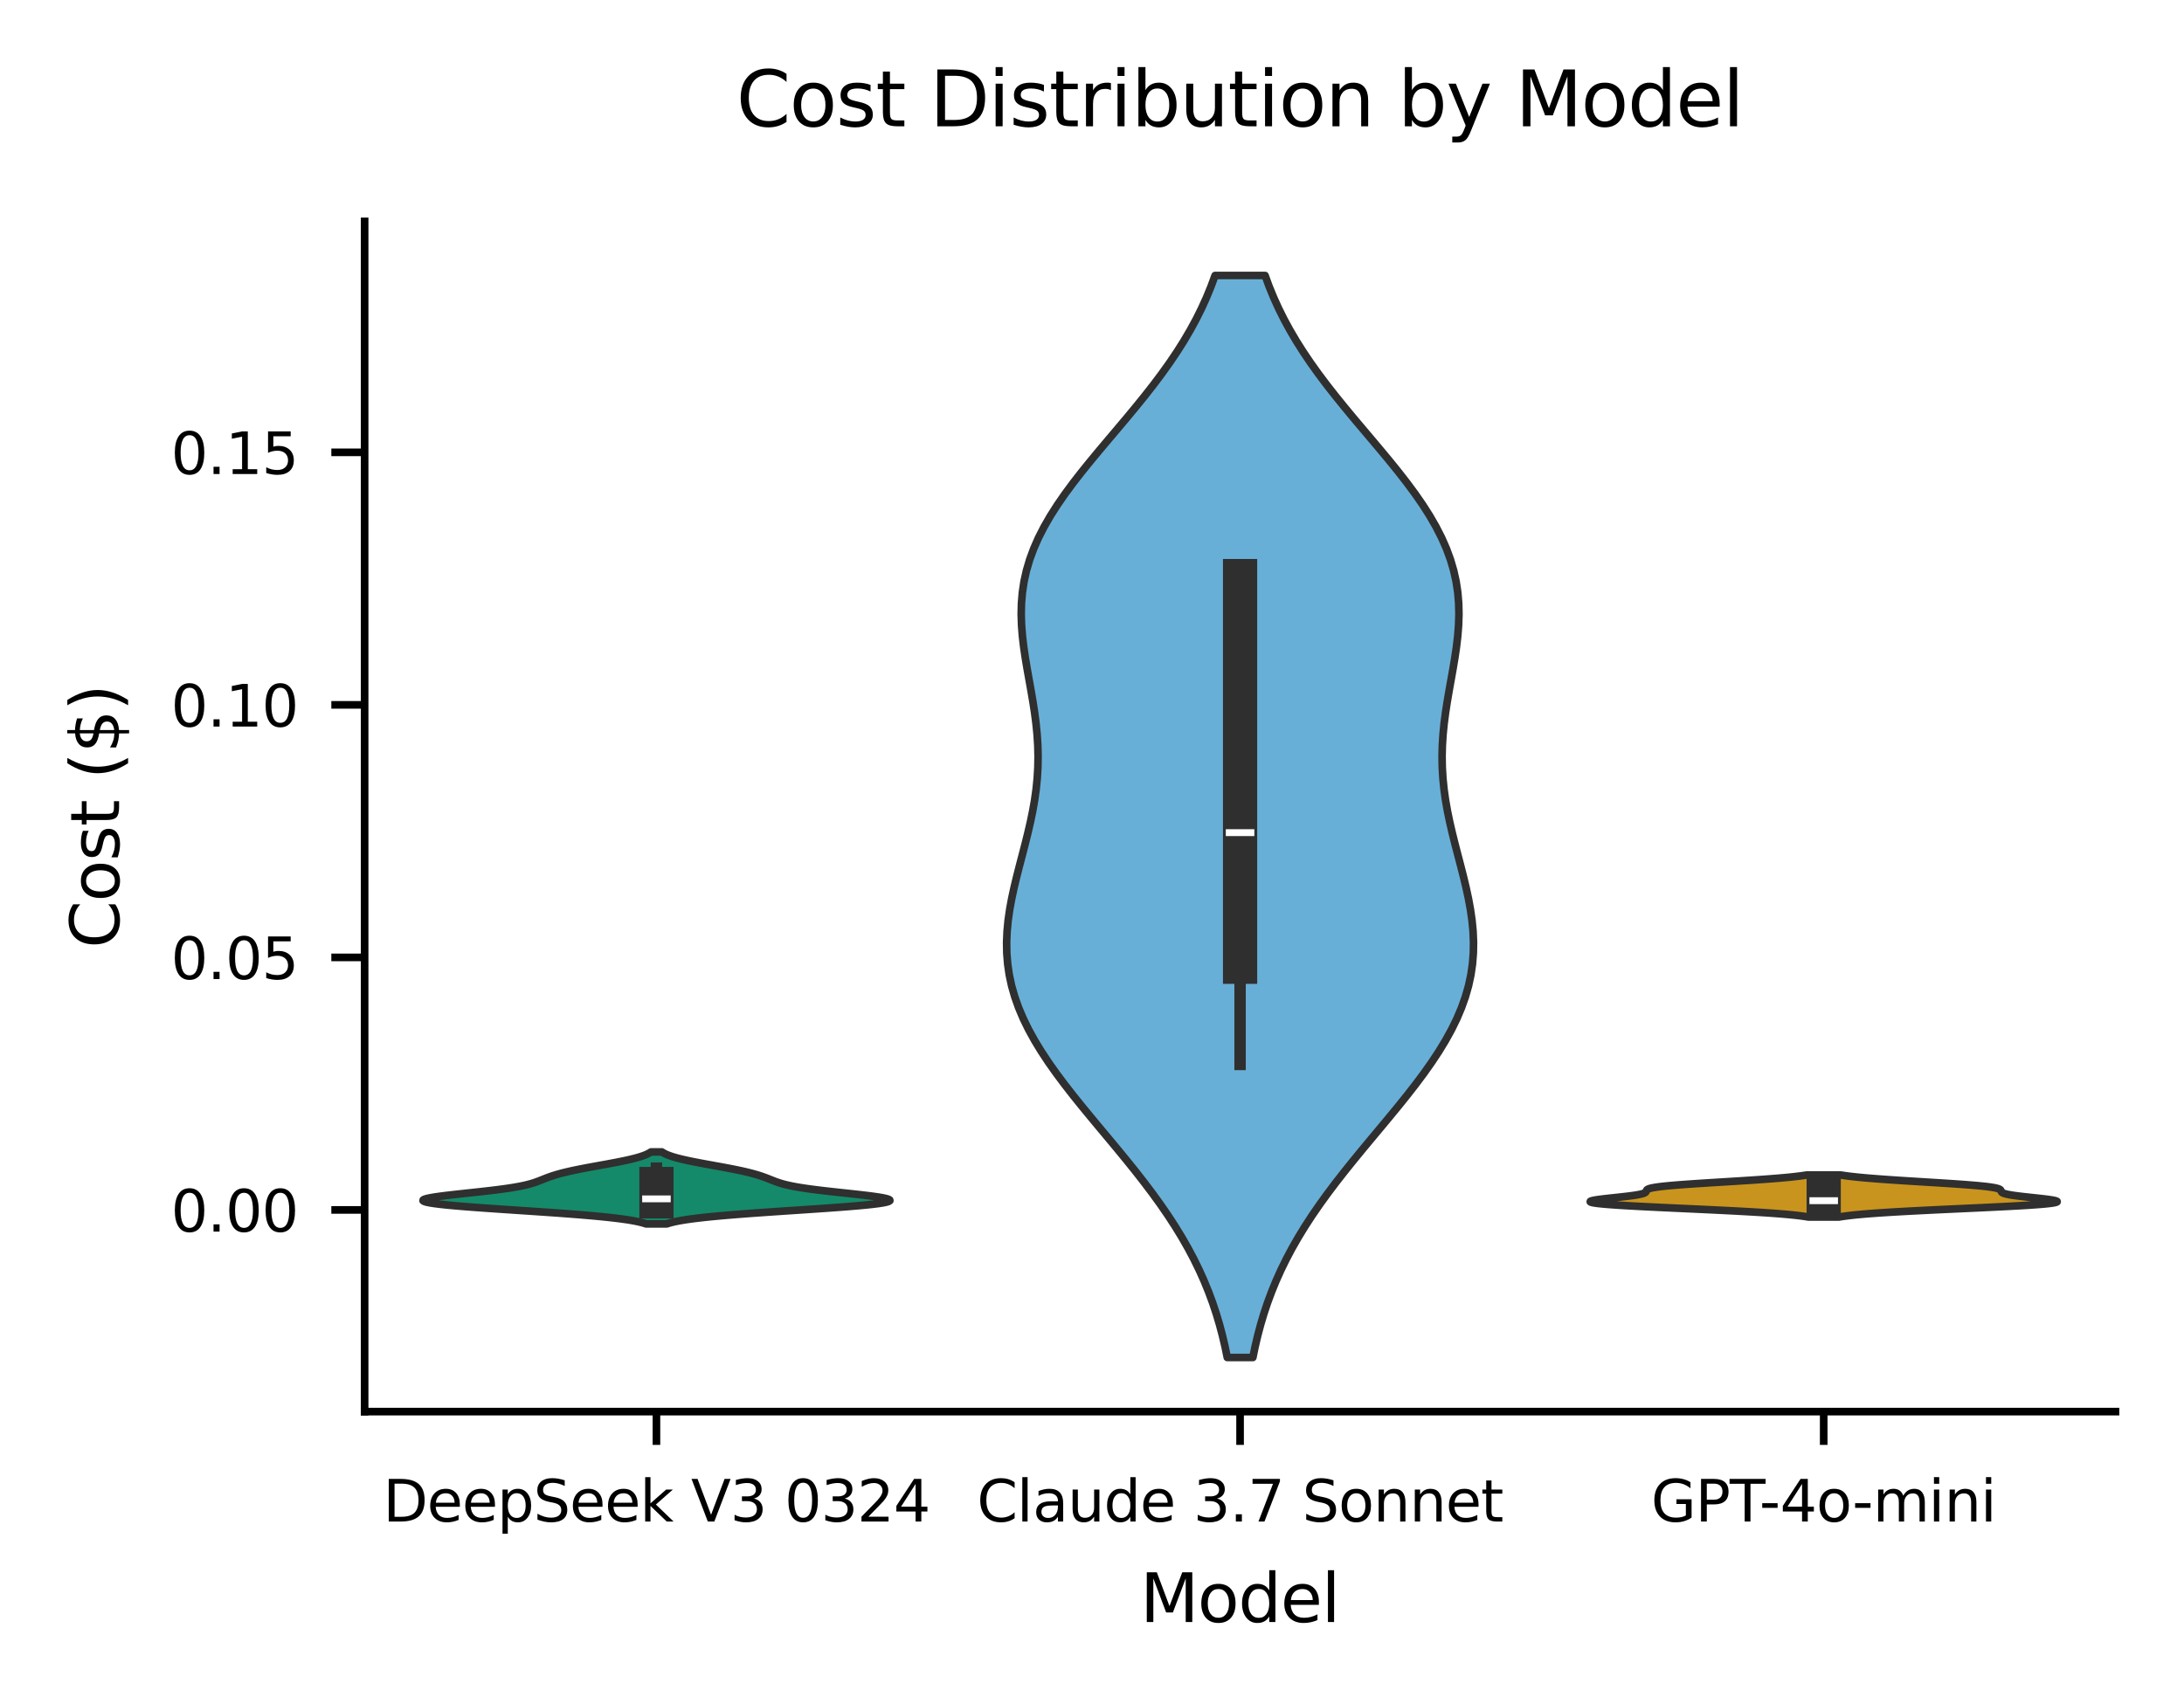 <?xml version="1.0" encoding="utf-8" standalone="no"?>
<!DOCTYPE svg PUBLIC "-//W3C//DTD SVG 1.1//EN"
  "http://www.w3.org/Graphics/SVG/1.1/DTD/svg11.dtd">
<svg xmlns:xlink="http://www.w3.org/1999/xlink" width="229.609pt" height="179.22pt" viewBox="0 0 229.609 179.22" xmlns="http://www.w3.org/2000/svg" version="1.1">
 <defs>
  <style type="text/css">*{stroke-linejoin: round; stroke-linecap: butt}</style>
 </defs>
 <g id="figure_1">
  <g id="patch_1">
   <path d="M 0 179.22 
L 229.609 179.22 
L 229.609 0 
L 0 0 
z
" style="fill: #ffffff"/>
  </g>
  <g id="axes_1">
   <g id="patch_2">
    <path d="M 38.334 148.439 
L 222.409 148.439 
L 222.409 23.279 
L 38.334 23.279 
z
" style="fill: #ffffff"/>
   </g>
   <g id="FillBetweenPolyCollection_1">
    <defs>
     <path id="m73d32b2db5" d="M 70.093 -50.516 
L 67.933 -50.516 
L 67.696 -50.593 
L 67.418 -50.669 
L 67.095 -50.746 
L 66.722 -50.822 
L 66.295 -50.899 
L 65.81 -50.975 
L 65.265 -51.052 
L 64.655 -51.128 
L 63.98 -51.205 
L 63.239 -51.281 
L 62.432 -51.358 
L 61.561 -51.434 
L 60.628 -51.511 
L 59.639 -51.587 
L 58.599 -51.664 
L 57.518 -51.74 
L 56.403 -51.816 
L 55.266 -51.893 
L 54.119 -51.969 
L 52.975 -52.046 
L 51.849 -52.122 
L 50.755 -52.199 
L 49.708 -52.275 
L 48.723 -52.352 
L 47.814 -52.428 
L 46.993 -52.505 
L 46.274 -52.581 
L 45.666 -52.658 
L 45.177 -52.734 
L 44.813 -52.811 
L 44.577 -52.887 
L 44.47 -52.964 
L 44.489 -53.04 
L 44.629 -53.117 
L 44.884 -53.193 
L 45.244 -53.269 
L 45.696 -53.346 
L 46.228 -53.422 
L 46.826 -53.499 
L 47.474 -53.575 
L 48.159 -53.652 
L 48.864 -53.728 
L 49.576 -53.805 
L 50.282 -53.881 
L 50.971 -53.958 
L 51.633 -54.034 
L 52.261 -54.111 
L 52.848 -54.187 
L 53.39 -54.264 
L 53.887 -54.34 
L 54.337 -54.417 
L 54.742 -54.493 
L 55.105 -54.57 
L 55.429 -54.646 
L 55.719 -54.722 
L 55.98 -54.799 
L 56.216 -54.875 
L 56.434 -54.952 
L 56.639 -55.028 
L 56.834 -55.105 
L 57.026 -55.181 
L 57.218 -55.258 
L 57.413 -55.334 
L 57.616 -55.411 
L 57.829 -55.487 
L 58.054 -55.564 
L 58.292 -55.64 
L 58.547 -55.717 
L 58.818 -55.793 
L 59.106 -55.87 
L 59.412 -55.946 
L 59.736 -56.023 
L 60.077 -56.099 
L 60.435 -56.175 
L 60.808 -56.252 
L 61.195 -56.328 
L 61.594 -56.405 
L 62.003 -56.481 
L 62.419 -56.558 
L 62.839 -56.634 
L 63.261 -56.711 
L 63.682 -56.787 
L 64.098 -56.864 
L 64.507 -56.94 
L 64.905 -57.017 
L 65.29 -57.093 
L 65.659 -57.17 
L 66.01 -57.246 
L 66.341 -57.323 
L 66.65 -57.399 
L 66.938 -57.475 
L 67.202 -57.552 
L 67.444 -57.628 
L 67.662 -57.705 
L 67.859 -57.781 
L 68.033 -57.858 
L 68.187 -57.934 
L 68.322 -58.011 
L 68.439 -58.087 
L 69.588 -58.087 
L 69.588 -58.087 
L 69.704 -58.011 
L 69.839 -57.934 
L 69.993 -57.858 
L 70.168 -57.781 
L 70.364 -57.705 
L 70.583 -57.628 
L 70.824 -57.552 
L 71.089 -57.475 
L 71.376 -57.399 
L 71.686 -57.323 
L 72.017 -57.246 
L 72.368 -57.17 
L 72.737 -57.093 
L 73.121 -57.017 
L 73.519 -56.94 
L 73.928 -56.864 
L 74.344 -56.787 
L 74.765 -56.711 
L 75.187 -56.634 
L 75.608 -56.558 
L 76.024 -56.481 
L 76.433 -56.405 
L 76.832 -56.328 
L 77.219 -56.252 
L 77.592 -56.175 
L 77.949 -56.099 
L 78.29 -56.023 
L 78.614 -55.946 
L 78.92 -55.87 
L 79.209 -55.793 
L 79.48 -55.717 
L 79.734 -55.64 
L 79.973 -55.564 
L 80.198 -55.487 
L 80.41 -55.411 
L 80.613 -55.334 
L 80.809 -55.258 
L 81 -55.181 
L 81.192 -55.105 
L 81.388 -55.028 
L 81.592 -54.952 
L 81.81 -54.875 
L 82.047 -54.799 
L 82.307 -54.722 
L 82.597 -54.646 
L 82.921 -54.57 
L 83.284 -54.493 
L 83.689 -54.417 
L 84.139 -54.34 
L 84.636 -54.264 
L 85.179 -54.187 
L 85.766 -54.111 
L 86.393 -54.034 
L 87.055 -53.958 
L 87.744 -53.881 
L 88.451 -53.805 
L 89.163 -53.728 
L 89.868 -53.652 
L 90.552 -53.575 
L 91.201 -53.499 
L 91.798 -53.422 
L 92.331 -53.346 
L 92.783 -53.269 
L 93.142 -53.193 
L 93.397 -53.117 
L 93.538 -53.04 
L 93.557 -52.964 
L 93.449 -52.887 
L 93.213 -52.811 
L 92.849 -52.734 
L 92.36 -52.658 
L 91.752 -52.581 
L 91.033 -52.505 
L 90.213 -52.428 
L 89.303 -52.352 
L 88.318 -52.275 
L 87.271 -52.199 
L 86.177 -52.122 
L 85.051 -52.046 
L 83.907 -51.969 
L 82.76 -51.893 
L 81.624 -51.816 
L 80.509 -51.74 
L 79.427 -51.664 
L 78.388 -51.587 
L 77.399 -51.511 
L 76.466 -51.434 
L 75.594 -51.358 
L 74.787 -51.281 
L 74.046 -51.205 
L 73.371 -51.128 
L 72.762 -51.052 
L 72.216 -50.975 
L 71.732 -50.899 
L 71.305 -50.822 
L 70.932 -50.746 
L 70.608 -50.669 
L 70.33 -50.593 
L 70.093 -50.516 
z
" style="stroke: #2f2f2f; stroke-width: 0.8"/>
    </defs>
    <g clip-path="url(#p264220b71d)">
     <use xlink:href="#m73d32b2db5" x="0" y="179.22" style="fill: #148a6a; stroke: #2f2f2f; stroke-width: 0.8"/>
    </g>
   </g>
   <g id="FillBetweenPolyCollection_2">
    <defs>
     <path id="m7a4d8b66d6" d="M 131.718 -36.471 
L 129.025 -36.471 
L 128.788 -37.62 
L 128.518 -38.769 
L 128.213 -39.919 
L 127.871 -41.068 
L 127.488 -42.217 
L 127.062 -43.367 
L 126.593 -44.516 
L 126.077 -45.665 
L 125.515 -46.814 
L 124.905 -47.964 
L 124.247 -49.113 
L 123.544 -50.262 
L 122.795 -51.412 
L 122.003 -52.561 
L 121.172 -53.71 
L 120.305 -54.86 
L 119.408 -56.009 
L 118.484 -57.158 
L 117.542 -58.308 
L 116.587 -59.457 
L 115.628 -60.606 
L 114.672 -61.756 
L 113.727 -62.905 
L 112.803 -64.054 
L 111.908 -65.203 
L 111.049 -66.353 
L 110.236 -67.502 
L 109.476 -68.651 
L 108.776 -69.801 
L 108.142 -70.95 
L 107.579 -72.099 
L 107.092 -73.249 
L 106.684 -74.398 
L 106.355 -75.547 
L 106.107 -76.697 
L 105.939 -77.846 
L 105.847 -78.995 
L 105.828 -80.144 
L 105.878 -81.294 
L 105.988 -82.443 
L 106.154 -83.592 
L 106.365 -84.742 
L 106.613 -85.891 
L 106.888 -87.04 
L 107.181 -88.19 
L 107.482 -89.339 
L 107.78 -90.488 
L 108.066 -91.638 
L 108.332 -92.787 
L 108.569 -93.936 
L 108.771 -95.086 
L 108.932 -96.235 
L 109.047 -97.384 
L 109.115 -98.533 
L 109.135 -99.683 
L 109.107 -100.832 
L 109.033 -101.981 
L 108.919 -103.131 
L 108.77 -104.28 
L 108.593 -105.429 
L 108.397 -106.579 
L 108.192 -107.728 
L 107.987 -108.877 
L 107.795 -110.027 
L 107.625 -111.176 
L 107.489 -112.325 
L 107.398 -113.475 
L 107.362 -114.624 
L 107.388 -115.773 
L 107.485 -116.922 
L 107.658 -118.072 
L 107.913 -119.221 
L 108.251 -120.37 
L 108.674 -121.52 
L 109.179 -122.669 
L 109.766 -123.818 
L 110.428 -124.968 
L 111.16 -126.117 
L 111.954 -127.266 
L 112.803 -128.416 
L 113.696 -129.565 
L 114.625 -130.714 
L 115.578 -131.863 
L 116.545 -133.013 
L 117.517 -134.162 
L 118.484 -135.311 
L 119.436 -136.461 
L 120.366 -137.61 
L 121.266 -138.759 
L 122.13 -139.909 
L 122.952 -141.058 
L 123.728 -142.207 
L 124.456 -143.357 
L 125.132 -144.506 
L 125.757 -145.655 
L 126.329 -146.805 
L 126.85 -147.954 
L 127.32 -149.103 
L 127.743 -150.252 
L 133.001 -150.252 
L 133.001 -150.252 
L 133.423 -149.103 
L 133.893 -147.954 
L 134.414 -146.805 
L 134.986 -145.655 
L 135.611 -144.506 
L 136.287 -143.357 
L 137.015 -142.207 
L 137.791 -141.058 
L 138.613 -139.909 
L 139.477 -138.759 
L 140.377 -137.61 
L 141.307 -136.461 
L 142.259 -135.311 
L 143.226 -134.162 
L 144.198 -133.013 
L 145.165 -131.863 
L 146.119 -130.714 
L 147.047 -129.565 
L 147.94 -128.416 
L 148.789 -127.266 
L 149.584 -126.117 
L 150.316 -124.968 
L 150.978 -123.818 
L 151.564 -122.669 
L 152.07 -121.52 
L 152.492 -120.37 
L 152.83 -119.221 
L 153.085 -118.072 
L 153.258 -116.922 
L 153.355 -115.773 
L 153.382 -114.624 
L 153.345 -113.475 
L 153.254 -112.325 
L 153.118 -111.176 
L 152.948 -110.027 
L 152.756 -108.877 
L 152.551 -107.728 
L 152.346 -106.579 
L 152.15 -105.429 
L 151.973 -104.28 
L 151.824 -103.131 
L 151.71 -101.981 
L 151.637 -100.832 
L 151.608 -99.683 
L 151.628 -98.533 
L 151.696 -97.384 
L 151.812 -96.235 
L 151.972 -95.086 
L 152.174 -93.936 
L 152.411 -92.787 
L 152.677 -91.638 
L 152.963 -90.488 
L 153.261 -89.339 
L 153.562 -88.19 
L 153.855 -87.04 
L 154.13 -85.891 
L 154.378 -84.742 
L 154.589 -83.592 
L 154.755 -82.443 
L 154.866 -81.294 
L 154.915 -80.144 
L 154.896 -78.995 
L 154.805 -77.846 
L 154.636 -76.697 
L 154.388 -75.547 
L 154.059 -74.398 
L 153.651 -73.249 
L 153.164 -72.099 
L 152.601 -70.95 
L 151.967 -69.801 
L 151.267 -68.651 
L 150.507 -67.502 
L 149.694 -66.353 
L 148.835 -65.203 
L 147.94 -64.054 
L 147.016 -62.905 
L 146.071 -61.756 
L 145.115 -60.606 
L 144.156 -59.457 
L 143.201 -58.308 
L 142.259 -57.158 
L 141.336 -56.009 
L 140.438 -54.86 
L 139.571 -53.71 
L 138.74 -52.561 
L 137.948 -51.412 
L 137.199 -50.262 
L 136.496 -49.113 
L 135.838 -47.964 
L 135.229 -46.814 
L 134.666 -45.665 
L 134.15 -44.516 
L 133.681 -43.367 
L 133.255 -42.217 
L 132.872 -41.068 
L 132.53 -39.919 
L 132.225 -38.769 
L 131.955 -37.62 
L 131.718 -36.471 
z
" style="stroke: #2f2f2f; stroke-width: 0.8"/>
    </defs>
    <g clip-path="url(#p264220b71d)">
     <use xlink:href="#m7a4d8b66d6" x="0" y="179.22" style="fill: #68afd7; stroke: #2f2f2f; stroke-width: 0.8"/>
    </g>
   </g>
   <g id="FillBetweenPolyCollection_3">
    <defs>
     <path id="m4756362816" d="M 193.326 -51.24 
L 190.134 -51.24 
L 189.869 -51.284 
L 189.571 -51.329 
L 189.236 -51.373 
L 188.862 -51.418 
L 188.447 -51.463 
L 187.988 -51.507 
L 187.485 -51.552 
L 186.936 -51.596 
L 186.34 -51.641 
L 185.696 -51.685 
L 185.007 -51.73 
L 184.271 -51.775 
L 183.492 -51.819 
L 182.672 -51.864 
L 181.815 -51.908 
L 180.924 -51.953 
L 180.005 -51.998 
L 179.064 -52.042 
L 178.108 -52.087 
L 177.143 -52.131 
L 176.179 -52.176 
L 175.222 -52.22 
L 174.283 -52.265 
L 173.37 -52.31 
L 172.492 -52.354 
L 171.657 -52.399 
L 170.875 -52.443 
L 170.153 -52.488 
L 169.499 -52.533 
L 168.918 -52.577 
L 168.417 -52.622 
L 167.998 -52.666 
L 167.665 -52.711 
L 167.419 -52.755 
L 167.26 -52.8 
L 167.187 -52.845 
L 167.195 -52.889 
L 167.28 -52.934 
L 167.438 -52.978 
L 167.659 -53.023 
L 167.937 -53.068 
L 168.263 -53.112 
L 168.626 -53.157 
L 169.017 -53.201 
L 169.425 -53.246 
L 169.842 -53.29 
L 170.256 -53.335 
L 170.661 -53.38 
L 171.046 -53.424 
L 171.406 -53.469 
L 171.734 -53.513 
L 172.027 -53.558 
L 172.282 -53.603 
L 172.496 -53.647 
L 172.671 -53.692 
L 172.808 -53.736 
L 172.91 -53.781 
L 172.982 -53.825 
L 173.028 -53.87 
L 173.057 -53.915 
L 173.074 -53.959 
L 173.088 -54.004 
L 173.107 -54.048 
L 173.139 -54.093 
L 173.191 -54.138 
L 173.271 -54.182 
L 173.386 -54.227 
L 173.541 -54.271 
L 173.742 -54.316 
L 173.992 -54.36 
L 174.293 -54.405 
L 174.647 -54.45 
L 175.055 -54.494 
L 175.514 -54.539 
L 176.023 -54.583 
L 176.578 -54.628 
L 177.175 -54.673 
L 177.809 -54.717 
L 178.474 -54.762 
L 179.164 -54.806 
L 179.872 -54.851 
L 180.592 -54.895 
L 181.317 -54.94 
L 182.041 -54.985 
L 182.757 -55.029 
L 183.46 -55.074 
L 184.144 -55.118 
L 184.805 -55.163 
L 185.439 -55.208 
L 186.043 -55.252 
L 186.614 -55.297 
L 187.15 -55.341 
L 187.65 -55.386 
L 188.114 -55.43 
L 188.54 -55.475 
L 188.93 -55.52 
L 189.284 -55.564 
L 189.604 -55.609 
L 189.892 -55.653 
L 193.568 -55.653 
L 193.568 -55.653 
L 193.855 -55.609 
L 194.175 -55.564 
L 194.53 -55.52 
L 194.92 -55.475 
L 195.346 -55.43 
L 195.809 -55.386 
L 196.309 -55.341 
L 196.845 -55.297 
L 197.416 -55.252 
L 198.02 -55.208 
L 198.655 -55.163 
L 199.316 -55.118 
L 200 -55.074 
L 200.703 -55.029 
L 201.419 -54.985 
L 202.143 -54.94 
L 202.867 -54.895 
L 203.587 -54.851 
L 204.296 -54.806 
L 204.985 -54.762 
L 205.65 -54.717 
L 206.284 -54.673 
L 206.881 -54.628 
L 207.437 -54.583 
L 207.946 -54.539 
L 208.405 -54.494 
L 208.812 -54.45 
L 209.167 -54.405 
L 209.468 -54.36 
L 209.718 -54.316 
L 209.919 -54.271 
L 210.074 -54.227 
L 210.189 -54.182 
L 210.269 -54.138 
L 210.321 -54.093 
L 210.352 -54.048 
L 210.371 -54.004 
L 210.385 -53.959 
L 210.403 -53.915 
L 210.431 -53.87 
L 210.478 -53.825 
L 210.55 -53.781 
L 210.652 -53.736 
L 210.789 -53.692 
L 210.964 -53.647 
L 211.178 -53.603 
L 211.432 -53.558 
L 211.725 -53.513 
L 212.054 -53.469 
L 212.414 -53.424 
L 212.799 -53.38 
L 213.203 -53.335 
L 213.618 -53.29 
L 214.035 -53.246 
L 214.443 -53.201 
L 214.834 -53.157 
L 215.197 -53.112 
L 215.523 -53.068 
L 215.801 -53.023 
L 216.022 -52.978 
L 216.179 -52.934 
L 216.265 -52.889 
L 216.273 -52.845 
L 216.199 -52.8 
L 216.04 -52.755 
L 215.795 -52.711 
L 215.462 -52.666 
L 215.043 -52.622 
L 214.541 -52.577 
L 213.961 -52.533 
L 213.306 -52.488 
L 212.584 -52.443 
L 211.802 -52.399 
L 210.968 -52.354 
L 210.09 -52.31 
L 209.177 -52.265 
L 208.237 -52.22 
L 207.281 -52.176 
L 206.316 -52.131 
L 205.352 -52.087 
L 204.395 -52.042 
L 203.455 -51.998 
L 202.536 -51.953 
L 201.645 -51.908 
L 200.788 -51.864 
L 199.968 -51.819 
L 199.189 -51.775 
L 198.453 -51.73 
L 197.763 -51.685 
L 197.12 -51.641 
L 196.524 -51.596 
L 195.975 -51.552 
L 195.471 -51.507 
L 195.013 -51.463 
L 194.598 -51.418 
L 194.224 -51.373 
L 193.889 -51.329 
L 193.59 -51.284 
L 193.326 -51.24 
z
" style="stroke: #2f2f2f; stroke-width: 0.8"/>
    </defs>
    <g clip-path="url(#p264220b71d)">
     <use xlink:href="#m4756362816" x="0" y="179.22" style="fill: #c9941d; stroke: #2f2f2f; stroke-width: 0.8"/>
    </g>
   </g>
   <g id="matplotlib.axis_1">
    <g id="xtick_1">
     <g id="line2d_1">
      <defs>
       <path id="m11a6e69e99" d="M 0 0 
L 0 3.5 
" style="stroke: #000000; stroke-width: 0.8"/>
      </defs>
      <g>
       <use xlink:href="#m11a6e69e99" x="69.013" y="148.439" style="stroke: #000000; stroke-width: 0.8"/>
      </g>
     </g>
     <g id="text_1">
      <!-- DeepSeek V3 0324 -->
      <g transform="translate(40.27 159.998) scale(0.06 -0.06)">
       <defs>
        <path id="DejaVuSans-44" d="M 1259 4147 
L 1259 519 
L 2022 519 
Q 2988 519 3436 956 
Q 3884 1394 3884 2338 
Q 3884 3275 3436 3711 
Q 2988 4147 2022 4147 
L 1259 4147 
z
M 628 4666 
L 1925 4666 
Q 3281 4666 3915 4102 
Q 4550 3538 4550 2338 
Q 4550 1131 3912 565 
Q 3275 0 1925 0 
L 628 0 
L 628 4666 
z
" transform="scale(0.016)"/>
        <path id="DejaVuSans-65" d="M 3597 1894 
L 3597 1613 
L 953 1613 
Q 991 1019 1311 708 
Q 1631 397 2203 397 
Q 2534 397 2845 478 
Q 3156 559 3463 722 
L 3463 178 
Q 3153 47 2828 -22 
Q 2503 -91 2169 -91 
Q 1331 -91 842 396 
Q 353 884 353 1716 
Q 353 2575 817 3079 
Q 1281 3584 2069 3584 
Q 2775 3584 3186 3129 
Q 3597 2675 3597 1894 
z
M 3022 2063 
Q 3016 2534 2758 2815 
Q 2500 3097 2075 3097 
Q 1594 3097 1305 2825 
Q 1016 2553 972 2059 
L 3022 2063 
z
" transform="scale(0.016)"/>
        <path id="DejaVuSans-70" d="M 1159 525 
L 1159 -1331 
L 581 -1331 
L 581 3500 
L 1159 3500 
L 1159 2969 
Q 1341 3281 1617 3432 
Q 1894 3584 2278 3584 
Q 2916 3584 3314 3078 
Q 3713 2572 3713 1747 
Q 3713 922 3314 415 
Q 2916 -91 2278 -91 
Q 1894 -91 1617 61 
Q 1341 213 1159 525 
z
M 3116 1747 
Q 3116 2381 2855 2742 
Q 2594 3103 2138 3103 
Q 1681 3103 1420 2742 
Q 1159 2381 1159 1747 
Q 1159 1113 1420 752 
Q 1681 391 2138 391 
Q 2594 391 2855 752 
Q 3116 1113 3116 1747 
z
" transform="scale(0.016)"/>
        <path id="DejaVuSans-53" d="M 3425 4513 
L 3425 3897 
Q 3066 4069 2747 4153 
Q 2428 4238 2131 4238 
Q 1616 4238 1336 4038 
Q 1056 3838 1056 3469 
Q 1056 3159 1242 3001 
Q 1428 2844 1947 2747 
L 2328 2669 
Q 3034 2534 3370 2195 
Q 3706 1856 3706 1288 
Q 3706 609 3251 259 
Q 2797 -91 1919 -91 
Q 1588 -91 1214 -16 
Q 841 59 441 206 
L 441 856 
Q 825 641 1194 531 
Q 1563 422 1919 422 
Q 2459 422 2753 634 
Q 3047 847 3047 1241 
Q 3047 1584 2836 1778 
Q 2625 1972 2144 2069 
L 1759 2144 
Q 1053 2284 737 2584 
Q 422 2884 422 3419 
Q 422 4038 858 4394 
Q 1294 4750 2059 4750 
Q 2388 4750 2728 4690 
Q 3069 4631 3425 4513 
z
" transform="scale(0.016)"/>
        <path id="DejaVuSans-6b" d="M 581 4863 
L 1159 4863 
L 1159 1991 
L 2875 3500 
L 3609 3500 
L 1753 1863 
L 3688 0 
L 2938 0 
L 1159 1709 
L 1159 0 
L 581 0 
L 581 4863 
z
" transform="scale(0.016)"/>
        <path id="DejaVuSans-20" transform="scale(0.016)"/>
        <path id="DejaVuSans-56" d="M 1831 0 
L 50 4666 
L 709 4666 
L 2188 738 
L 3669 4666 
L 4325 4666 
L 2547 0 
L 1831 0 
z
" transform="scale(0.016)"/>
        <path id="DejaVuSans-33" d="M 2597 2516 
Q 3050 2419 3304 2112 
Q 3559 1806 3559 1356 
Q 3559 666 3084 287 
Q 2609 -91 1734 -91 
Q 1441 -91 1130 -33 
Q 819 25 488 141 
L 488 750 
Q 750 597 1062 519 
Q 1375 441 1716 441 
Q 2309 441 2620 675 
Q 2931 909 2931 1356 
Q 2931 1769 2642 2001 
Q 2353 2234 1838 2234 
L 1294 2234 
L 1294 2753 
L 1863 2753 
Q 2328 2753 2575 2939 
Q 2822 3125 2822 3475 
Q 2822 3834 2567 4026 
Q 2313 4219 1838 4219 
Q 1578 4219 1281 4162 
Q 984 4106 628 3988 
L 628 4550 
Q 988 4650 1302 4700 
Q 1616 4750 1894 4750 
Q 2613 4750 3031 4423 
Q 3450 4097 3450 3541 
Q 3450 3153 3228 2886 
Q 3006 2619 2597 2516 
z
" transform="scale(0.016)"/>
        <path id="DejaVuSans-30" d="M 2034 4250 
Q 1547 4250 1301 3770 
Q 1056 3291 1056 2328 
Q 1056 1369 1301 889 
Q 1547 409 2034 409 
Q 2525 409 2770 889 
Q 3016 1369 3016 2328 
Q 3016 3291 2770 3770 
Q 2525 4250 2034 4250 
z
M 2034 4750 
Q 2819 4750 3233 4129 
Q 3647 3509 3647 2328 
Q 3647 1150 3233 529 
Q 2819 -91 2034 -91 
Q 1250 -91 836 529 
Q 422 1150 422 2328 
Q 422 3509 836 4129 
Q 1250 4750 2034 4750 
z
" transform="scale(0.016)"/>
        <path id="DejaVuSans-32" d="M 1228 531 
L 3431 531 
L 3431 0 
L 469 0 
L 469 531 
Q 828 903 1448 1529 
Q 2069 2156 2228 2338 
Q 2531 2678 2651 2914 
Q 2772 3150 2772 3378 
Q 2772 3750 2511 3984 
Q 2250 4219 1831 4219 
Q 1534 4219 1204 4116 
Q 875 4013 500 3803 
L 500 4441 
Q 881 4594 1212 4672 
Q 1544 4750 1819 4750 
Q 2544 4750 2975 4387 
Q 3406 4025 3406 3419 
Q 3406 3131 3298 2873 
Q 3191 2616 2906 2266 
Q 2828 2175 2409 1742 
Q 1991 1309 1228 531 
z
" transform="scale(0.016)"/>
        <path id="DejaVuSans-34" d="M 2419 4116 
L 825 1625 
L 2419 1625 
L 2419 4116 
z
M 2253 4666 
L 3047 4666 
L 3047 1625 
L 3713 1625 
L 3713 1100 
L 3047 1100 
L 3047 0 
L 2419 0 
L 2419 1100 
L 313 1100 
L 313 1709 
L 2253 4666 
z
" transform="scale(0.016)"/>
       </defs>
       <use xlink:href="#DejaVuSans-44"/>
       <use xlink:href="#DejaVuSans-65" transform="translate(77.002 0)"/>
       <use xlink:href="#DejaVuSans-65" transform="translate(138.525 0)"/>
       <use xlink:href="#DejaVuSans-70" transform="translate(200.049 0)"/>
       <use xlink:href="#DejaVuSans-53" transform="translate(263.525 0)"/>
       <use xlink:href="#DejaVuSans-65" transform="translate(327.002 0)"/>
       <use xlink:href="#DejaVuSans-65" transform="translate(388.525 0)"/>
       <use xlink:href="#DejaVuSans-6b" transform="translate(450.049 0)"/>
       <use xlink:href="#DejaVuSans-20" transform="translate(507.959 0)"/>
       <use xlink:href="#DejaVuSans-56" transform="translate(539.746 0)"/>
       <use xlink:href="#DejaVuSans-33" transform="translate(608.154 0)"/>
       <use xlink:href="#DejaVuSans-20" transform="translate(671.777 0)"/>
       <use xlink:href="#DejaVuSans-30" transform="translate(703.564 0)"/>
       <use xlink:href="#DejaVuSans-33" transform="translate(767.188 0)"/>
       <use xlink:href="#DejaVuSans-32" transform="translate(830.811 0)"/>
       <use xlink:href="#DejaVuSans-34" transform="translate(894.434 0)"/>
      </g>
     </g>
    </g>
    <g id="xtick_2">
     <g id="line2d_2">
      <g>
       <use xlink:href="#m11a6e69e99" x="130.372" y="148.439" style="stroke: #000000; stroke-width: 0.8"/>
      </g>
     </g>
     <g id="text_2">
      <!-- Claude 3.7 Sonnet -->
      <g transform="translate(102.711 159.998) scale(0.06 -0.06)">
       <defs>
        <path id="DejaVuSans-43" d="M 4122 4306 
L 4122 3641 
Q 3803 3938 3442 4084 
Q 3081 4231 2675 4231 
Q 1875 4231 1450 3742 
Q 1025 3253 1025 2328 
Q 1025 1406 1450 917 
Q 1875 428 2675 428 
Q 3081 428 3442 575 
Q 3803 722 4122 1019 
L 4122 359 
Q 3791 134 3420 21 
Q 3050 -91 2638 -91 
Q 1578 -91 968 557 
Q 359 1206 359 2328 
Q 359 3453 968 4101 
Q 1578 4750 2638 4750 
Q 3056 4750 3426 4639 
Q 3797 4528 4122 4306 
z
" transform="scale(0.016)"/>
        <path id="DejaVuSans-6c" d="M 603 4863 
L 1178 4863 
L 1178 0 
L 603 0 
L 603 4863 
z
" transform="scale(0.016)"/>
        <path id="DejaVuSans-61" d="M 2194 1759 
Q 1497 1759 1228 1600 
Q 959 1441 959 1056 
Q 959 750 1161 570 
Q 1363 391 1709 391 
Q 2188 391 2477 730 
Q 2766 1069 2766 1631 
L 2766 1759 
L 2194 1759 
z
M 3341 1997 
L 3341 0 
L 2766 0 
L 2766 531 
Q 2569 213 2275 61 
Q 1981 -91 1556 -91 
Q 1019 -91 701 211 
Q 384 513 384 1019 
Q 384 1609 779 1909 
Q 1175 2209 1959 2209 
L 2766 2209 
L 2766 2266 
Q 2766 2663 2505 2880 
Q 2244 3097 1772 3097 
Q 1472 3097 1187 3025 
Q 903 2953 641 2809 
L 641 3341 
Q 956 3463 1253 3523 
Q 1550 3584 1831 3584 
Q 2591 3584 2966 3190 
Q 3341 2797 3341 1997 
z
" transform="scale(0.016)"/>
        <path id="DejaVuSans-75" d="M 544 1381 
L 544 3500 
L 1119 3500 
L 1119 1403 
Q 1119 906 1312 657 
Q 1506 409 1894 409 
Q 2359 409 2629 706 
Q 2900 1003 2900 1516 
L 2900 3500 
L 3475 3500 
L 3475 0 
L 2900 0 
L 2900 538 
Q 2691 219 2414 64 
Q 2138 -91 1772 -91 
Q 1169 -91 856 284 
Q 544 659 544 1381 
z
M 1991 3584 
L 1991 3584 
z
" transform="scale(0.016)"/>
        <path id="DejaVuSans-64" d="M 2906 2969 
L 2906 4863 
L 3481 4863 
L 3481 0 
L 2906 0 
L 2906 525 
Q 2725 213 2448 61 
Q 2172 -91 1784 -91 
Q 1150 -91 751 415 
Q 353 922 353 1747 
Q 353 2572 751 3078 
Q 1150 3584 1784 3584 
Q 2172 3584 2448 3432 
Q 2725 3281 2906 2969 
z
M 947 1747 
Q 947 1113 1208 752 
Q 1469 391 1925 391 
Q 2381 391 2643 752 
Q 2906 1113 2906 1747 
Q 2906 2381 2643 2742 
Q 2381 3103 1925 3103 
Q 1469 3103 1208 2742 
Q 947 2381 947 1747 
z
" transform="scale(0.016)"/>
        <path id="DejaVuSans-2e" d="M 684 794 
L 1344 794 
L 1344 0 
L 684 0 
L 684 794 
z
" transform="scale(0.016)"/>
        <path id="DejaVuSans-37" d="M 525 4666 
L 3525 4666 
L 3525 4397 
L 1831 0 
L 1172 0 
L 2766 4134 
L 525 4134 
L 525 4666 
z
" transform="scale(0.016)"/>
        <path id="DejaVuSans-6f" d="M 1959 3097 
Q 1497 3097 1228 2736 
Q 959 2375 959 1747 
Q 959 1119 1226 758 
Q 1494 397 1959 397 
Q 2419 397 2687 759 
Q 2956 1122 2956 1747 
Q 2956 2369 2687 2733 
Q 2419 3097 1959 3097 
z
M 1959 3584 
Q 2709 3584 3137 3096 
Q 3566 2609 3566 1747 
Q 3566 888 3137 398 
Q 2709 -91 1959 -91 
Q 1206 -91 779 398 
Q 353 888 353 1747 
Q 353 2609 779 3096 
Q 1206 3584 1959 3584 
z
" transform="scale(0.016)"/>
        <path id="DejaVuSans-6e" d="M 3513 2113 
L 3513 0 
L 2938 0 
L 2938 2094 
Q 2938 2591 2744 2837 
Q 2550 3084 2163 3084 
Q 1697 3084 1428 2787 
Q 1159 2491 1159 1978 
L 1159 0 
L 581 0 
L 581 3500 
L 1159 3500 
L 1159 2956 
Q 1366 3272 1645 3428 
Q 1925 3584 2291 3584 
Q 2894 3584 3203 3211 
Q 3513 2838 3513 2113 
z
" transform="scale(0.016)"/>
        <path id="DejaVuSans-74" d="M 1172 4494 
L 1172 3500 
L 2356 3500 
L 2356 3053 
L 1172 3053 
L 1172 1153 
Q 1172 725 1289 603 
Q 1406 481 1766 481 
L 2356 481 
L 2356 0 
L 1766 0 
Q 1100 0 847 248 
Q 594 497 594 1153 
L 594 3053 
L 172 3053 
L 172 3500 
L 594 3500 
L 594 4494 
L 1172 4494 
z
" transform="scale(0.016)"/>
       </defs>
       <use xlink:href="#DejaVuSans-43"/>
       <use xlink:href="#DejaVuSans-6c" transform="translate(69.824 0)"/>
       <use xlink:href="#DejaVuSans-61" transform="translate(97.607 0)"/>
       <use xlink:href="#DejaVuSans-75" transform="translate(158.887 0)"/>
       <use xlink:href="#DejaVuSans-64" transform="translate(222.266 0)"/>
       <use xlink:href="#DejaVuSans-65" transform="translate(285.742 0)"/>
       <use xlink:href="#DejaVuSans-20" transform="translate(347.266 0)"/>
       <use xlink:href="#DejaVuSans-33" transform="translate(379.053 0)"/>
       <use xlink:href="#DejaVuSans-2e" transform="translate(442.676 0)"/>
       <use xlink:href="#DejaVuSans-37" transform="translate(474.463 0)"/>
       <use xlink:href="#DejaVuSans-20" transform="translate(538.086 0)"/>
       <use xlink:href="#DejaVuSans-53" transform="translate(569.873 0)"/>
       <use xlink:href="#DejaVuSans-6f" transform="translate(633.35 0)"/>
       <use xlink:href="#DejaVuSans-6e" transform="translate(694.531 0)"/>
       <use xlink:href="#DejaVuSans-6e" transform="translate(757.91 0)"/>
       <use xlink:href="#DejaVuSans-65" transform="translate(821.289 0)"/>
       <use xlink:href="#DejaVuSans-74" transform="translate(882.812 0)"/>
      </g>
     </g>
    </g>
    <g id="xtick_3">
     <g id="line2d_3">
      <g>
       <use xlink:href="#m11a6e69e99" x="191.73" y="148.439" style="stroke: #000000; stroke-width: 0.8"/>
      </g>
     </g>
     <g id="text_3">
      <!-- GPT-4o-mini -->
      <g transform="translate(173.582 159.998) scale(0.06 -0.06)">
       <defs>
        <path id="DejaVuSans-47" d="M 3809 666 
L 3809 1919 
L 2778 1919 
L 2778 2438 
L 4434 2438 
L 4434 434 
Q 4069 175 3628 42 
Q 3188 -91 2688 -91 
Q 1594 -91 976 548 
Q 359 1188 359 2328 
Q 359 3472 976 4111 
Q 1594 4750 2688 4750 
Q 3144 4750 3555 4637 
Q 3966 4525 4313 4306 
L 4313 3634 
Q 3963 3931 3569 4081 
Q 3175 4231 2741 4231 
Q 1884 4231 1454 3753 
Q 1025 3275 1025 2328 
Q 1025 1384 1454 906 
Q 1884 428 2741 428 
Q 3075 428 3337 486 
Q 3600 544 3809 666 
z
" transform="scale(0.016)"/>
        <path id="DejaVuSans-50" d="M 1259 4147 
L 1259 2394 
L 2053 2394 
Q 2494 2394 2734 2622 
Q 2975 2850 2975 3272 
Q 2975 3691 2734 3919 
Q 2494 4147 2053 4147 
L 1259 4147 
z
M 628 4666 
L 2053 4666 
Q 2838 4666 3239 4311 
Q 3641 3956 3641 3272 
Q 3641 2581 3239 2228 
Q 2838 1875 2053 1875 
L 1259 1875 
L 1259 0 
L 628 0 
L 628 4666 
z
" transform="scale(0.016)"/>
        <path id="DejaVuSans-54" d="M -19 4666 
L 3928 4666 
L 3928 4134 
L 2272 4134 
L 2272 0 
L 1638 0 
L 1638 4134 
L -19 4134 
L -19 4666 
z
" transform="scale(0.016)"/>
        <path id="DejaVuSans-2d" d="M 313 2009 
L 1997 2009 
L 1997 1497 
L 313 1497 
L 313 2009 
z
" transform="scale(0.016)"/>
        <path id="DejaVuSans-6d" d="M 3328 2828 
Q 3544 3216 3844 3400 
Q 4144 3584 4550 3584 
Q 5097 3584 5394 3201 
Q 5691 2819 5691 2113 
L 5691 0 
L 5113 0 
L 5113 2094 
Q 5113 2597 4934 2840 
Q 4756 3084 4391 3084 
Q 3944 3084 3684 2787 
Q 3425 2491 3425 1978 
L 3425 0 
L 2847 0 
L 2847 2094 
Q 2847 2600 2669 2842 
Q 2491 3084 2119 3084 
Q 1678 3084 1418 2786 
Q 1159 2488 1159 1978 
L 1159 0 
L 581 0 
L 581 3500 
L 1159 3500 
L 1159 2956 
Q 1356 3278 1631 3431 
Q 1906 3584 2284 3584 
Q 2666 3584 2933 3390 
Q 3200 3197 3328 2828 
z
" transform="scale(0.016)"/>
        <path id="DejaVuSans-69" d="M 603 3500 
L 1178 3500 
L 1178 0 
L 603 0 
L 603 3500 
z
M 603 4863 
L 1178 4863 
L 1178 4134 
L 603 4134 
L 603 4863 
z
" transform="scale(0.016)"/>
       </defs>
       <use xlink:href="#DejaVuSans-47"/>
       <use xlink:href="#DejaVuSans-50" transform="translate(77.49 0)"/>
       <use xlink:href="#DejaVuSans-54" transform="translate(137.793 0)"/>
       <use xlink:href="#DejaVuSans-2d" transform="translate(189.752 0)"/>
       <use xlink:href="#DejaVuSans-34" transform="translate(225.836 0)"/>
       <use xlink:href="#DejaVuSans-6f" transform="translate(289.459 0)"/>
       <use xlink:href="#DejaVuSans-2d" transform="translate(352.516 0)"/>
       <use xlink:href="#DejaVuSans-6d" transform="translate(388.6 0)"/>
       <use xlink:href="#DejaVuSans-69" transform="translate(486.012 0)"/>
       <use xlink:href="#DejaVuSans-6e" transform="translate(513.795 0)"/>
       <use xlink:href="#DejaVuSans-69" transform="translate(577.174 0)"/>
      </g>
     </g>
    </g>
    <g id="text_4">
     <!-- Model -->
     <g transform="translate(119.862 170.565) scale(0.07 -0.07)">
      <defs>
       <path id="DejaVuSans-4d" d="M 628 4666 
L 1569 4666 
L 2759 1491 
L 3956 4666 
L 4897 4666 
L 4897 0 
L 4281 0 
L 4281 4097 
L 3078 897 
L 2444 897 
L 1241 4097 
L 1241 0 
L 628 0 
L 628 4666 
z
" transform="scale(0.016)"/>
      </defs>
      <use xlink:href="#DejaVuSans-4d"/>
      <use xlink:href="#DejaVuSans-6f" transform="translate(86.279 0)"/>
      <use xlink:href="#DejaVuSans-64" transform="translate(147.461 0)"/>
      <use xlink:href="#DejaVuSans-65" transform="translate(210.938 0)"/>
      <use xlink:href="#DejaVuSans-6c" transform="translate(272.461 0)"/>
     </g>
    </g>
   </g>
   <g id="matplotlib.axis_2">
    <g id="ytick_1">
     <g id="line2d_4">
      <defs>
       <path id="m26c8252e4b" d="M 0 0 
L -3.5 0 
" style="stroke: #000000; stroke-width: 0.8"/>
      </defs>
      <g>
       <use xlink:href="#m26c8252e4b" x="38.334" y="127.231" style="stroke: #000000; stroke-width: 0.8"/>
      </g>
     </g>
     <g id="text_5">
      <!-- 0.00 -->
      <g transform="translate(17.975 129.511) scale(0.06 -0.06)">
       <use xlink:href="#DejaVuSans-30"/>
       <use xlink:href="#DejaVuSans-2e" transform="translate(63.623 0)"/>
       <use xlink:href="#DejaVuSans-30" transform="translate(95.41 0)"/>
       <use xlink:href="#DejaVuSans-30" transform="translate(159.033 0)"/>
      </g>
     </g>
    </g>
    <g id="ytick_2">
     <g id="line2d_5">
      <g>
       <use xlink:href="#m26c8252e4b" x="38.334" y="100.676" style="stroke: #000000; stroke-width: 0.8"/>
      </g>
     </g>
     <g id="text_6">
      <!-- 0.05 -->
      <g transform="translate(17.975 102.956) scale(0.06 -0.06)">
       <defs>
        <path id="DejaVuSans-35" d="M 691 4666 
L 3169 4666 
L 3169 4134 
L 1269 4134 
L 1269 2991 
Q 1406 3038 1543 3061 
Q 1681 3084 1819 3084 
Q 2600 3084 3056 2656 
Q 3513 2228 3513 1497 
Q 3513 744 3044 326 
Q 2575 -91 1722 -91 
Q 1428 -91 1123 -41 
Q 819 9 494 109 
L 494 744 
Q 775 591 1075 516 
Q 1375 441 1709 441 
Q 2250 441 2565 725 
Q 2881 1009 2881 1497 
Q 2881 1984 2565 2268 
Q 2250 2553 1709 2553 
Q 1456 2553 1204 2497 
Q 953 2441 691 2322 
L 691 4666 
z
" transform="scale(0.016)"/>
       </defs>
       <use xlink:href="#DejaVuSans-30"/>
       <use xlink:href="#DejaVuSans-2e" transform="translate(63.623 0)"/>
       <use xlink:href="#DejaVuSans-30" transform="translate(95.41 0)"/>
       <use xlink:href="#DejaVuSans-35" transform="translate(159.033 0)"/>
      </g>
     </g>
    </g>
    <g id="ytick_3">
     <g id="line2d_6">
      <g>
       <use xlink:href="#m26c8252e4b" x="38.334" y="74.122" style="stroke: #000000; stroke-width: 0.8"/>
      </g>
     </g>
     <g id="text_7">
      <!-- 0.10 -->
      <g transform="translate(17.975 76.401) scale(0.06 -0.06)">
       <defs>
        <path id="DejaVuSans-31" d="M 794 531 
L 1825 531 
L 1825 4091 
L 703 3866 
L 703 4441 
L 1819 4666 
L 2450 4666 
L 2450 531 
L 3481 531 
L 3481 0 
L 794 0 
L 794 531 
z
" transform="scale(0.016)"/>
       </defs>
       <use xlink:href="#DejaVuSans-30"/>
       <use xlink:href="#DejaVuSans-2e" transform="translate(63.623 0)"/>
       <use xlink:href="#DejaVuSans-31" transform="translate(95.41 0)"/>
       <use xlink:href="#DejaVuSans-30" transform="translate(159.033 0)"/>
      </g>
     </g>
    </g>
    <g id="ytick_4">
     <g id="line2d_7">
      <g>
       <use xlink:href="#m26c8252e4b" x="38.334" y="47.567" style="stroke: #000000; stroke-width: 0.8"/>
      </g>
     </g>
     <g id="text_8">
      <!-- 0.15 -->
      <g transform="translate(17.975 49.846) scale(0.06 -0.06)">
       <use xlink:href="#DejaVuSans-30"/>
       <use xlink:href="#DejaVuSans-2e" transform="translate(63.623 0)"/>
       <use xlink:href="#DejaVuSans-31" transform="translate(95.41 0)"/>
       <use xlink:href="#DejaVuSans-35" transform="translate(159.033 0)"/>
      </g>
     </g>
    </g>
    <g id="text_9">
     <!-- Cost ($) -->
     <g transform="translate(12.519 99.71) rotate(-90) scale(0.07 -0.07)">
      <defs>
       <path id="DejaVuSans-73" d="M 2834 3397 
L 2834 2853 
Q 2591 2978 2328 3040 
Q 2066 3103 1784 3103 
Q 1356 3103 1142 2972 
Q 928 2841 928 2578 
Q 928 2378 1081 2264 
Q 1234 2150 1697 2047 
L 1894 2003 
Q 2506 1872 2764 1633 
Q 3022 1394 3022 966 
Q 3022 478 2636 193 
Q 2250 -91 1575 -91 
Q 1294 -91 989 -36 
Q 684 19 347 128 
L 347 722 
Q 666 556 975 473 
Q 1284 391 1588 391 
Q 1994 391 2212 530 
Q 2431 669 2431 922 
Q 2431 1156 2273 1281 
Q 2116 1406 1581 1522 
L 1381 1569 
Q 847 1681 609 1914 
Q 372 2147 372 2553 
Q 372 3047 722 3315 
Q 1072 3584 1716 3584 
Q 2034 3584 2315 3537 
Q 2597 3491 2834 3397 
z
" transform="scale(0.016)"/>
       <path id="DejaVuSans-28" d="M 1984 4856 
Q 1566 4138 1362 3434 
Q 1159 2731 1159 2009 
Q 1159 1288 1364 580 
Q 1569 -128 1984 -844 
L 1484 -844 
Q 1016 -109 783 600 
Q 550 1309 550 2009 
Q 550 2706 781 3412 
Q 1013 4119 1484 4856 
L 1984 4856 
z
" transform="scale(0.016)"/>
       <path id="DejaVuSans-24" d="M 2163 -941 
L 1850 -941 
L 1847 0 
Q 1519 6 1191 76 
Q 863 147 531 288 
L 531 850 
Q 850 650 1176 548 
Q 1503 447 1850 444 
L 1850 1869 
Q 1159 1981 845 2250 
Q 531 2519 531 2988 
Q 531 3497 872 3790 
Q 1213 4084 1850 4128 
L 1850 4863 
L 2163 4863 
L 2163 4138 
Q 2453 4125 2725 4076 
Q 2997 4028 3256 3944 
L 3256 3397 
Q 2997 3528 2723 3600 
Q 2450 3672 2163 3684 
L 2163 2350 
Q 2872 2241 3206 1959 
Q 3541 1678 3541 1191 
Q 3541 663 3186 358 
Q 2831 53 2163 6 
L 2163 -941 
z
M 1850 2406 
L 1850 3688 
Q 1488 3647 1297 3481 
Q 1106 3316 1106 3041 
Q 1106 2772 1282 2622 
Q 1459 2472 1850 2406 
z
M 2163 1806 
L 2163 453 
Q 2559 506 2761 678 
Q 2963 850 2963 1131 
Q 2963 1406 2770 1568 
Q 2578 1731 2163 1806 
z
" transform="scale(0.016)"/>
       <path id="DejaVuSans-29" d="M 513 4856 
L 1013 4856 
Q 1481 4119 1714 3412 
Q 1947 2706 1947 2009 
Q 1947 1309 1714 600 
Q 1481 -109 1013 -844 
L 513 -844 
Q 928 -128 1133 580 
Q 1338 1288 1338 2009 
Q 1338 2731 1133 3434 
Q 928 4138 513 4856 
z
" transform="scale(0.016)"/>
      </defs>
      <use xlink:href="#DejaVuSans-43"/>
      <use xlink:href="#DejaVuSans-6f" transform="translate(69.824 0)"/>
      <use xlink:href="#DejaVuSans-73" transform="translate(131.006 0)"/>
      <use xlink:href="#DejaVuSans-74" transform="translate(183.105 0)"/>
      <use xlink:href="#DejaVuSans-20" transform="translate(222.314 0)"/>
      <use xlink:href="#DejaVuSans-28" transform="translate(254.102 0)"/>
      <use xlink:href="#DejaVuSans-24" transform="translate(293.115 0)"/>
      <use xlink:href="#DejaVuSans-29" transform="translate(356.738 0)"/>
     </g>
    </g>
   </g>
   <g id="line2d_8">
    <path d="M 69.013 126.998 
L 69.013 122.839 
" clip-path="url(#p264220b71d)" style="fill: none; stroke: #2f2f2f; stroke-width: 1.2; stroke-linecap: square"/>
   </g>
   <g id="line2d_9">
    <path d="M 69.013 126.328 
L 69.013 124.512 
" clip-path="url(#p264220b71d)" style="fill: none; stroke: #2f2f2f; stroke-width: 3.6; stroke-linecap: square"/>
   </g>
   <g id="line2d_10">
    <path d="M 69.013 126.068 
" clip-path="url(#p264220b71d)" style="fill: none; stroke: #2f2f2f; stroke-width: 1.5; stroke-linecap: square"/>
    <defs>
     <path id="m94390d1ffe" d="M 1.5 0 
L -1.5 -0 
" style="stroke: #ffffff; stroke-width: 0.72"/>
    </defs>
    <g clip-path="url(#p264220b71d)">
     <use xlink:href="#m94390d1ffe" x="69.013" y="126.068" style="fill: #ffffff; stroke: #ffffff; stroke-width: 0.72"/>
    </g>
   </g>
   <g id="line2d_11">
    <path d="M 130.372 111.936 
L 130.372 59.782 
" clip-path="url(#p264220b71d)" style="fill: none; stroke: #2f2f2f; stroke-width: 1.2; stroke-linecap: square"/>
   </g>
   <g id="line2d_12">
    <path d="M 130.372 101.659 
L 130.372 60.579 
" clip-path="url(#p264220b71d)" style="fill: none; stroke: #2f2f2f; stroke-width: 3.6; stroke-linecap: square"/>
   </g>
   <g id="line2d_13">
    <path d="M 130.372 87.558 
" clip-path="url(#p264220b71d)" style="fill: none; stroke: #2f2f2f; stroke-width: 1.5; stroke-linecap: square"/>
    <g clip-path="url(#p264220b71d)">
     <use xlink:href="#m94390d1ffe" x="130.372" y="87.558" style="fill: #ffffff; stroke: #ffffff; stroke-width: 0.72"/>
    </g>
   </g>
   <g id="line2d_14">
    <path d="M 191.73 126.722 
L 191.73 124.825 
" clip-path="url(#p264220b71d)" style="fill: none; stroke: #2f2f2f; stroke-width: 1.2; stroke-linecap: square"/>
   </g>
   <g id="line2d_15">
    <path d="M 191.73 126.344 
L 191.73 124.958 
" clip-path="url(#p264220b71d)" style="fill: none; stroke: #2f2f2f; stroke-width: 3.6; stroke-linecap: square"/>
   </g>
   <g id="line2d_16">
    <path d="M 191.73 126.259 
" clip-path="url(#p264220b71d)" style="fill: none; stroke: #2f2f2f; stroke-width: 1.5; stroke-linecap: square"/>
    <g clip-path="url(#p264220b71d)">
     <use xlink:href="#m94390d1ffe" x="191.73" y="126.259" style="fill: #ffffff; stroke: #ffffff; stroke-width: 0.72"/>
    </g>
   </g>
   <g id="patch_3">
    <path d="M 38.334 148.439 
L 38.334 23.279 
" style="fill: none; stroke: #000000; stroke-width: 0.8; stroke-linejoin: miter; stroke-linecap: square"/>
   </g>
   <g id="patch_4">
    <path d="M 38.334 148.439 
L 222.409 148.439 
" style="fill: none; stroke: #000000; stroke-width: 0.8; stroke-linejoin: miter; stroke-linecap: square"/>
   </g>
   <g id="text_10">
    <!-- Cost Distribution by Model -->
    <g transform="translate(77.413 13.279) scale(0.08 -0.08)">
     <defs>
      <path id="DejaVuSans-72" d="M 2631 2963 
Q 2534 3019 2420 3045 
Q 2306 3072 2169 3072 
Q 1681 3072 1420 2755 
Q 1159 2438 1159 1844 
L 1159 0 
L 581 0 
L 581 3500 
L 1159 3500 
L 1159 2956 
Q 1341 3275 1631 3429 
Q 1922 3584 2338 3584 
Q 2397 3584 2469 3576 
Q 2541 3569 2628 3553 
L 2631 2963 
z
" transform="scale(0.016)"/>
      <path id="DejaVuSans-62" d="M 3116 1747 
Q 3116 2381 2855 2742 
Q 2594 3103 2138 3103 
Q 1681 3103 1420 2742 
Q 1159 2381 1159 1747 
Q 1159 1113 1420 752 
Q 1681 391 2138 391 
Q 2594 391 2855 752 
Q 3116 1113 3116 1747 
z
M 1159 2969 
Q 1341 3281 1617 3432 
Q 1894 3584 2278 3584 
Q 2916 3584 3314 3078 
Q 3713 2572 3713 1747 
Q 3713 922 3314 415 
Q 2916 -91 2278 -91 
Q 1894 -91 1617 61 
Q 1341 213 1159 525 
L 1159 0 
L 581 0 
L 581 4863 
L 1159 4863 
L 1159 2969 
z
" transform="scale(0.016)"/>
      <path id="DejaVuSans-79" d="M 2059 -325 
Q 1816 -950 1584 -1140 
Q 1353 -1331 966 -1331 
L 506 -1331 
L 506 -850 
L 844 -850 
Q 1081 -850 1212 -737 
Q 1344 -625 1503 -206 
L 1606 56 
L 191 3500 
L 800 3500 
L 1894 763 
L 2988 3500 
L 3597 3500 
L 2059 -325 
z
" transform="scale(0.016)"/>
     </defs>
     <use xlink:href="#DejaVuSans-43"/>
     <use xlink:href="#DejaVuSans-6f" transform="translate(69.824 0)"/>
     <use xlink:href="#DejaVuSans-73" transform="translate(131.006 0)"/>
     <use xlink:href="#DejaVuSans-74" transform="translate(183.105 0)"/>
     <use xlink:href="#DejaVuSans-20" transform="translate(222.314 0)"/>
     <use xlink:href="#DejaVuSans-44" transform="translate(254.102 0)"/>
     <use xlink:href="#DejaVuSans-69" transform="translate(331.104 0)"/>
     <use xlink:href="#DejaVuSans-73" transform="translate(358.887 0)"/>
     <use xlink:href="#DejaVuSans-74" transform="translate(410.986 0)"/>
     <use xlink:href="#DejaVuSans-72" transform="translate(450.195 0)"/>
     <use xlink:href="#DejaVuSans-69" transform="translate(491.309 0)"/>
     <use xlink:href="#DejaVuSans-62" transform="translate(519.092 0)"/>
     <use xlink:href="#DejaVuSans-75" transform="translate(582.568 0)"/>
     <use xlink:href="#DejaVuSans-74" transform="translate(645.947 0)"/>
     <use xlink:href="#DejaVuSans-69" transform="translate(685.156 0)"/>
     <use xlink:href="#DejaVuSans-6f" transform="translate(712.939 0)"/>
     <use xlink:href="#DejaVuSans-6e" transform="translate(774.121 0)"/>
     <use xlink:href="#DejaVuSans-20" transform="translate(837.5 0)"/>
     <use xlink:href="#DejaVuSans-62" transform="translate(869.287 0)"/>
     <use xlink:href="#DejaVuSans-79" transform="translate(932.764 0)"/>
     <use xlink:href="#DejaVuSans-20" transform="translate(991.943 0)"/>
     <use xlink:href="#DejaVuSans-4d" transform="translate(1023.73 0)"/>
     <use xlink:href="#DejaVuSans-6f" transform="translate(1110.01 0)"/>
     <use xlink:href="#DejaVuSans-64" transform="translate(1171.191 0)"/>
     <use xlink:href="#DejaVuSans-65" transform="translate(1234.668 0)"/>
     <use xlink:href="#DejaVuSans-6c" transform="translate(1296.191 0)"/>
    </g>
   </g>
  </g>
 </g>
 <defs>
  <clipPath id="p264220b71d">
   <rect x="38.334" y="23.279" width="184.075" height="125.16"/>
  </clipPath>
 </defs>
</svg>
